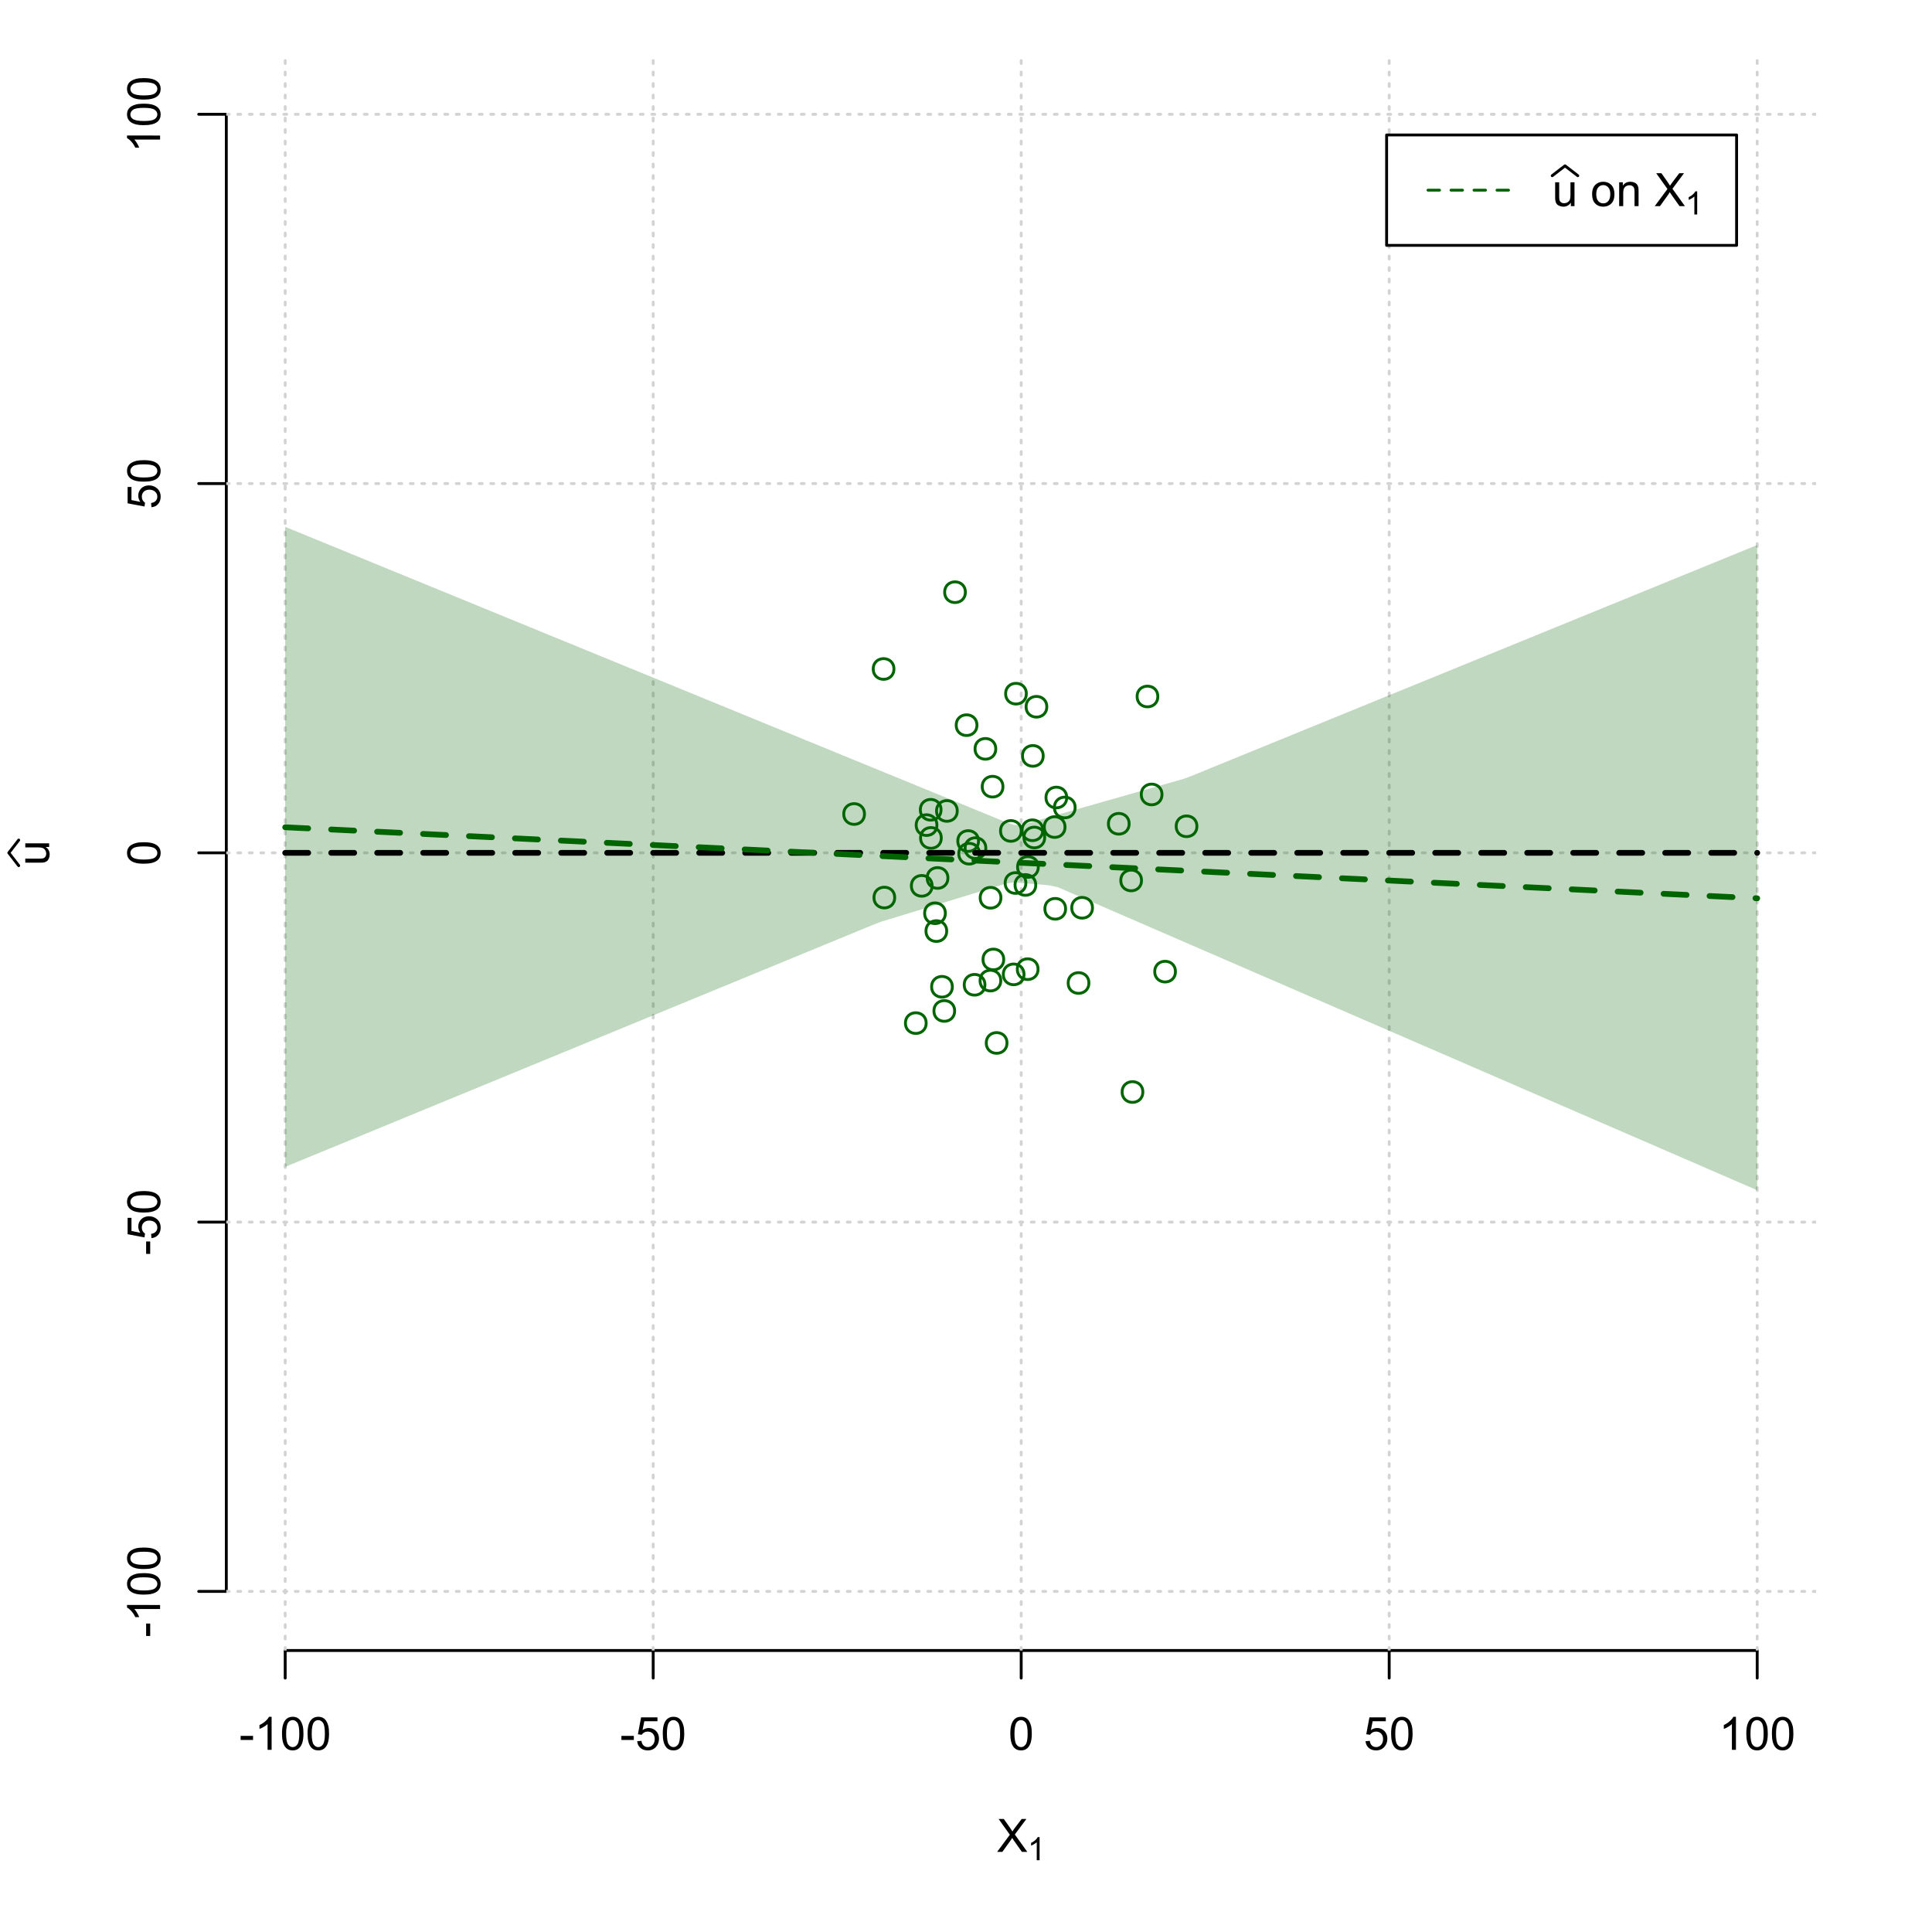 <?xml version="1.0" encoding="UTF-8"?>
<svg xmlns="http://www.w3.org/2000/svg" xmlns:xlink="http://www.w3.org/1999/xlink" width="504pt" height="504pt" viewBox="0 0 504 504" version="1.1">
<defs>
<g>
<symbol overflow="visible" id="glyph0-0">
<path style="stroke:none;" d="M 1.5 0 L 1.5 -7.5 L 7.5 -7.5 L 7.5 0 Z M 1.688 -0.188 L 7.312 -0.188 L 7.312 -7.312 L 1.688 -7.312 Z M 1.688 -0.188 "/>
</symbol>
<symbol overflow="visible" id="glyph0-1">
<path style="stroke:none;" d="M 0.055 0 L 3.375 -4.477 L 0.445 -8.59 L 1.797 -8.59 L 3.359 -6.387 C 3.68 -5.93 3.91 -5.578 4.047 -5.332 C 4.238 -5.645 4.465 -5.969 4.727 -6.312 L 6.457 -8.59 L 7.695 -8.59 L 4.676 -4.539 L 7.93 0 L 6.523 0 L 4.359 -3.062 C 4.238 -3.238 4.113 -3.43 3.984 -3.641 C 3.789 -3.324 3.652 -3.109 3.574 -2.992 L 1.418 0 Z M 0.055 0 "/>
</symbol>
<symbol overflow="visible" id="glyph0-2">
<path style="stroke:none;" d="M 0.383 -2.578 L 0.383 -3.641 L 3.621 -3.641 L 3.621 -2.578 Z M 0.383 -2.578 "/>
</symbol>
<symbol overflow="visible" id="glyph0-3">
<path style="stroke:none;" d="M 4.469 0 L 3.414 0 L 3.414 -6.719 C 3.16 -6.477 2.828 -6.234 2.414 -5.996 C 2 -5.75 1.629 -5.57 1.305 -5.449 L 1.305 -6.469 C 1.895 -6.742 2.41 -7.078 2.852 -7.477 C 3.293 -7.871 3.605 -8.254 3.789 -8.625 L 4.469 -8.625 Z M 4.469 0 "/>
</symbol>
<symbol overflow="visible" id="glyph0-4">
<path style="stroke:none;" d="M 0.5 -4.234 C 0.496 -5.246 0.602 -6.062 0.812 -6.688 C 1.02 -7.305 1.328 -7.785 1.742 -8.121 C 2.148 -8.457 2.668 -8.625 3.297 -8.625 C 3.758 -8.625 4.164 -8.531 4.512 -8.348 C 4.855 -8.16 5.141 -7.891 5.371 -7.543 C 5.594 -7.191 5.773 -6.766 5.906 -6.266 C 6.035 -5.762 6.098 -5.086 6.102 -4.234 C 6.098 -3.227 5.996 -2.414 5.789 -1.797 C 5.578 -1.176 5.266 -0.695 4.859 -0.359 C 4.445 -0.02 3.926 0.145 3.297 0.148 C 2.465 0.145 1.816 -0.148 1.348 -0.742 C 0.781 -1.457 0.496 -2.621 0.5 -4.234 Z M 1.582 -4.234 C 1.582 -2.824 1.746 -1.887 2.074 -1.418 C 2.402 -0.949 2.809 -0.715 3.297 -0.719 C 3.777 -0.715 4.184 -0.949 4.52 -1.422 C 4.848 -1.887 5.016 -2.824 5.016 -4.234 C 5.016 -5.648 4.848 -6.59 4.52 -7.055 C 4.184 -7.516 3.773 -7.746 3.289 -7.75 C 2.801 -7.746 2.414 -7.543 2.125 -7.137 C 1.762 -6.613 1.582 -5.645 1.582 -4.234 Z M 1.582 -4.234 "/>
</symbol>
<symbol overflow="visible" id="glyph0-5">
<path style="stroke:none;" d="M 0.5 -2.25 L 1.605 -2.344 C 1.684 -1.805 1.871 -1.398 2.176 -1.125 C 2.473 -0.852 2.836 -0.715 3.258 -0.719 C 3.766 -0.715 4.195 -0.906 4.547 -1.293 C 4.898 -1.672 5.074 -2.18 5.074 -2.82 C 5.074 -3.414 4.902 -3.891 4.566 -4.242 C 4.227 -4.59 3.785 -4.762 3.242 -4.766 C 2.898 -4.762 2.594 -4.684 2.32 -4.531 C 2.047 -4.375 1.832 -4.176 1.676 -3.93 L 0.688 -4.062 L 1.516 -8.473 L 5.789 -8.473 L 5.789 -7.465 L 2.359 -7.465 L 1.898 -5.156 C 2.414 -5.516 2.953 -5.695 3.523 -5.695 C 4.27 -5.695 4.902 -5.434 5.422 -4.914 C 5.934 -4.395 6.191 -3.727 6.195 -2.914 C 6.191 -2.133 5.965 -1.461 5.516 -0.898 C 4.961 -0.199 4.211 0.145 3.258 0.148 C 2.477 0.145 1.836 -0.07 1.344 -0.508 C 0.844 -0.941 0.562 -1.523 0.5 -2.25 Z M 0.5 -2.25 "/>
</symbol>
<symbol overflow="visible" id="glyph0-6">
<path style="stroke:none;" d="M 4.867 0 L 4.867 -0.914 C 4.379 -0.211 3.723 0.141 2.895 0.141 C 2.527 0.141 2.184 0.07 1.867 -0.07 C 1.547 -0.211 1.309 -0.387 1.156 -0.602 C 1 -0.812 0.895 -1.074 0.832 -1.383 C 0.785 -1.59 0.762 -1.918 0.766 -2.367 L 0.766 -6.223 L 1.82 -6.223 L 1.82 -2.773 C 1.816 -2.219 1.84 -1.848 1.887 -1.656 C 1.949 -1.379 2.09 -1.16 2.309 -1.004 C 2.523 -0.84 2.789 -0.762 3.105 -0.766 C 3.418 -0.762 3.715 -0.844 3.996 -1.008 C 4.273 -1.172 4.469 -1.391 4.586 -1.672 C 4.699 -1.949 4.758 -2.355 4.758 -2.891 L 4.758 -6.223 L 5.812 -6.223 L 5.812 0 Z M 4.867 0 "/>
</symbol>
<symbol overflow="visible" id="glyph0-7">
<path style="stroke:none;" d=""/>
</symbol>
<symbol overflow="visible" id="glyph0-8">
<path style="stroke:none;" d="M 0.398 -3.109 C 0.398 -4.262 0.719 -5.117 1.359 -5.672 C 1.895 -6.133 2.547 -6.363 3.316 -6.363 C 4.172 -6.363 4.871 -6.082 5.414 -5.52 C 5.953 -4.957 6.223 -4.184 6.227 -3.199 C 6.223 -2.398 6.102 -1.766 5.867 -1.309 C 5.625 -0.848 5.277 -0.492 4.82 -0.238 C 4.359 0.016 3.859 0.141 3.316 0.141 C 2.441 0.141 1.734 -0.137 1.203 -0.695 C 0.664 -1.254 0.398 -2.059 0.398 -3.109 Z M 1.484 -3.109 C 1.48 -2.309 1.656 -1.711 2.004 -1.32 C 2.348 -0.922 2.785 -0.727 3.316 -0.727 C 3.84 -0.727 4.273 -0.926 4.621 -1.324 C 4.969 -1.723 5.145 -2.328 5.145 -3.148 C 5.145 -3.914 4.969 -4.496 4.617 -4.895 C 4.266 -5.289 3.832 -5.488 3.316 -5.492 C 2.785 -5.488 2.348 -5.293 2.004 -4.898 C 1.656 -4.5 1.48 -3.902 1.484 -3.109 Z M 1.484 -3.109 "/>
</symbol>
<symbol overflow="visible" id="glyph0-9">
<path style="stroke:none;" d="M 0.789 0 L 0.789 -6.223 L 1.742 -6.223 L 1.742 -5.336 C 2.195 -6.02 2.855 -6.363 3.719 -6.363 C 4.09 -6.363 4.434 -6.293 4.754 -6.16 C 5.066 -6.023 5.305 -5.848 5.461 -5.633 C 5.617 -5.41 5.727 -5.152 5.789 -4.852 C 5.828 -4.656 5.848 -4.312 5.848 -3.828 L 5.848 0 L 4.793 0 L 4.793 -3.785 C 4.793 -4.215 4.75 -4.535 4.668 -4.75 C 4.586 -4.961 4.441 -5.129 4.234 -5.258 C 4.023 -5.383 3.777 -5.449 3.5 -5.449 C 3.047 -5.449 2.66 -5.305 2.332 -5.02 C 2.004 -4.734 1.84 -4.195 1.844 -3.398 L 1.844 0 Z M 0.789 0 "/>
</symbol>
<symbol overflow="visible" id="glyph1-0">
<path style="stroke:none;" d="M 1.051 0 L 1.051 -5.25 L 5.25 -5.25 L 5.25 0 Z M 1.18 -0.133 L 5.117 -0.133 L 5.117 -5.117 L 1.18 -5.117 Z M 1.18 -0.133 "/>
</symbol>
<symbol overflow="visible" id="glyph1-1">
<path style="stroke:none;" d="M 3.129 0 L 2.391 0 L 2.391 -4.703 C 2.211 -4.531 1.977 -4.363 1.691 -4.195 C 1.398 -4.023 1.141 -3.895 0.914 -3.812 L 0.914 -4.527 C 1.328 -4.719 1.688 -4.953 1.996 -5.234 C 2.305 -5.508 2.523 -5.777 2.652 -6.039 L 3.129 -6.039 Z M 3.129 0 "/>
</symbol>
<symbol overflow="visible" id="glyph2-0">
<path style="stroke:none;" d="M 0 -1.5 L -7.5 -1.5 L -7.5 -7.5 L 0 -7.5 Z M -0.188 -1.688 L -0.188 -7.312 L -7.312 -7.312 L -7.312 -1.688 Z M -0.188 -1.688 "/>
</symbol>
<symbol overflow="visible" id="glyph2-1">
<path style="stroke:none;" d="M 0 -4.867 L -0.914 -4.867 C -0.211 -4.379 0.141 -3.723 0.141 -2.895 C 0.141 -2.527 0.07 -2.184 -0.07 -1.867 C -0.211 -1.547 -0.387 -1.309 -0.598 -1.156 C -0.809 -1 -1.07 -0.895 -1.383 -0.832 C -1.59 -0.789 -1.918 -0.766 -2.367 -0.77 L -6.223 -0.77 L -6.223 -1.824 L -2.773 -1.824 C -2.219 -1.82 -1.848 -1.844 -1.656 -1.887 C -1.379 -1.949 -1.16 -2.09 -1.004 -2.309 C -0.84 -2.523 -0.762 -2.789 -0.766 -3.105 C -0.762 -3.418 -0.844 -3.715 -1.008 -3.996 C -1.172 -4.273 -1.391 -4.469 -1.672 -4.586 C -1.945 -4.699 -2.352 -4.758 -2.887 -4.758 L -6.223 -4.758 L -6.223 -5.812 L 0 -5.812 Z M 0 -4.867 "/>
</symbol>
<symbol overflow="visible" id="glyph2-2">
<path style="stroke:none;" d="M -2.578 -0.383 L -3.641 -0.383 L -3.641 -3.621 L -2.578 -3.621 Z M -2.578 -0.383 "/>
</symbol>
<symbol overflow="visible" id="glyph2-3">
<path style="stroke:none;" d="M 0 -4.469 L 0 -3.414 L -6.719 -3.418 C -6.477 -3.16 -6.234 -2.828 -5.996 -2.418 C -5.75 -2.004 -5.57 -1.633 -5.449 -1.309 L -6.469 -1.309 C -6.742 -1.895 -7.078 -2.41 -7.477 -2.852 C -7.871 -3.293 -8.254 -3.605 -8.625 -3.793 L -8.625 -4.473 Z M 0 -4.469 "/>
</symbol>
<symbol overflow="visible" id="glyph2-4">
<path style="stroke:none;" d="M -4.234 -0.5 C -5.246 -0.496 -6.062 -0.602 -6.688 -0.812 C -7.305 -1.02 -7.785 -1.328 -8.121 -1.742 C -8.457 -2.152 -8.625 -2.672 -8.625 -3.301 C -8.625 -3.758 -8.531 -4.164 -8.348 -4.512 C -8.16 -4.859 -7.891 -5.145 -7.543 -5.371 C -7.191 -5.594 -6.766 -5.773 -6.266 -5.906 C -5.762 -6.035 -5.086 -6.098 -4.234 -6.102 C -3.223 -6.098 -2.41 -5.996 -1.793 -5.789 C -1.176 -5.578 -0.695 -5.266 -0.359 -4.859 C -0.02 -4.445 0.145 -3.926 0.148 -3.297 C 0.145 -2.465 -0.148 -1.816 -0.742 -1.348 C -1.457 -0.781 -2.621 -0.496 -4.234 -0.5 Z M -4.234 -1.582 C -2.824 -1.582 -1.887 -1.746 -1.418 -2.074 C -0.949 -2.402 -0.715 -2.809 -0.719 -3.297 C -0.715 -3.777 -0.949 -4.184 -1.422 -4.52 C -1.887 -4.848 -2.824 -5.016 -4.234 -5.016 C -5.648 -5.016 -6.59 -4.848 -7.055 -4.52 C -7.516 -4.188 -7.746 -3.777 -7.75 -3.289 C -7.746 -2.801 -7.543 -2.414 -7.137 -2.129 C -6.613 -1.762 -5.645 -1.582 -4.234 -1.582 Z M -4.234 -1.582 "/>
</symbol>
<symbol overflow="visible" id="glyph2-5">
<path style="stroke:none;" d="M -2.25 -0.5 L -2.344 -1.605 C -1.805 -1.684 -1.398 -1.871 -1.125 -2.176 C -0.852 -2.473 -0.715 -2.836 -0.719 -3.258 C -0.715 -3.766 -0.906 -4.195 -1.293 -4.547 C -1.672 -4.898 -2.18 -5.074 -2.816 -5.074 C -3.414 -5.074 -3.891 -4.902 -4.242 -4.566 C -4.59 -4.227 -4.762 -3.785 -4.766 -3.242 C -4.762 -2.898 -4.684 -2.594 -4.531 -2.32 C -4.375 -2.047 -4.176 -1.832 -3.93 -1.676 L -4.062 -0.688 L -8.473 -1.52 L -8.473 -5.789 L -7.465 -5.789 L -7.465 -2.363 L -5.156 -1.898 C -5.516 -2.414 -5.695 -2.953 -5.695 -3.523 C -5.695 -4.27 -5.434 -4.902 -4.914 -5.422 C -4.395 -5.934 -3.727 -6.191 -2.91 -6.195 C -2.133 -6.191 -1.461 -5.965 -0.895 -5.516 C -0.199 -4.961 0.145 -4.211 0.148 -3.258 C 0.145 -2.477 -0.07 -1.836 -0.508 -1.344 C -0.941 -0.848 -1.523 -0.566 -2.25 -0.5 Z M -2.25 -0.5 "/>
</symbol>
</g>
<clipPath id="clip1">
  <path d="M 74 14.398 L 75 14.398 L 75 430.559 L 74 430.559 Z M 74 14.398 "/>
</clipPath>
<clipPath id="clip2">
  <path d="M 170 14.398 L 171 14.398 L 171 430.559 L 170 430.559 Z M 170 14.398 "/>
</clipPath>
<clipPath id="clip3">
  <path d="M 266 14.398 L 267 14.398 L 267 430.559 L 266 430.559 Z M 266 14.398 "/>
</clipPath>
<clipPath id="clip4">
  <path d="M 362 14.398 L 363 14.398 L 363 430.559 L 362 430.559 Z M 362 14.398 "/>
</clipPath>
<clipPath id="clip5">
  <path d="M 458 14.398 L 459 14.398 L 459 430.559 L 458 430.559 Z M 458 14.398 "/>
</clipPath>
<clipPath id="clip6">
  <path d="M 59.039 414 L 473.758 414 L 473.758 416 L 59.039 416 Z M 59.039 414 "/>
</clipPath>
<clipPath id="clip7">
  <path d="M 59.039 318 L 473.758 318 L 473.758 320 L 59.039 320 Z M 59.039 318 "/>
</clipPath>
<clipPath id="clip8">
  <path d="M 59.039 222 L 473.758 222 L 473.758 223 L 59.039 223 Z M 59.039 222 "/>
</clipPath>
<clipPath id="clip9">
  <path d="M 59.039 125 L 473.758 125 L 473.758 127 L 59.039 127 Z M 59.039 125 "/>
</clipPath>
<clipPath id="clip10">
  <path d="M 59.039 29 L 473.758 29 L 473.758 31 L 59.039 31 Z M 59.039 29 "/>
</clipPath>
</defs>
<g id="surface2796">
<rect x="0" y="0" width="504" height="504" style="fill:rgb(100%,100%,100%);fill-opacity:1;stroke:none;"/>
<g style="fill:rgb(0%,0%,0%);fill-opacity:1;">
  <use xlink:href="#glyph0-1" x="260.062" y="483.102"/>
</g>
<g style="fill:rgb(0%,0%,0%);fill-opacity:1;">
  <use xlink:href="#glyph1-1" x="268.066" y="485.281"/>
</g>
<g style="fill:rgb(0%,0%,0%);fill-opacity:1;">
  <use xlink:href="#glyph2-1" x="12.82" y="225.816"/>
</g>
<path style="fill:none;stroke-width:0.75;stroke-linecap:round;stroke-linejoin:round;stroke:rgb(0%,0%,0%);stroke-opacity:1;stroke-miterlimit:10;" d="M 4.879 225.816 L 2.301 222.48 L 4.879 219.145 "/>
<path style="fill:none;stroke-width:0.75;stroke-linecap:round;stroke-linejoin:round;stroke:rgb(0%,0%,0%);stroke-opacity:1;stroke-miterlimit:10;" d="M 74.398 430.559 L 458.398 430.559 "/>
<path style="fill:none;stroke-width:0.75;stroke-linecap:round;stroke-linejoin:round;stroke:rgb(0%,0%,0%);stroke-opacity:1;stroke-miterlimit:10;" d="M 74.398 430.559 L 74.398 437.762 "/>
<path style="fill:none;stroke-width:0.75;stroke-linecap:round;stroke-linejoin:round;stroke:rgb(0%,0%,0%);stroke-opacity:1;stroke-miterlimit:10;" d="M 170.398 430.559 L 170.398 437.762 "/>
<path style="fill:none;stroke-width:0.75;stroke-linecap:round;stroke-linejoin:round;stroke:rgb(0%,0%,0%);stroke-opacity:1;stroke-miterlimit:10;" d="M 266.398 430.559 L 266.398 437.762 "/>
<path style="fill:none;stroke-width:0.75;stroke-linecap:round;stroke-linejoin:round;stroke:rgb(0%,0%,0%);stroke-opacity:1;stroke-miterlimit:10;" d="M 362.398 430.559 L 362.398 437.762 "/>
<path style="fill:none;stroke-width:0.75;stroke-linecap:round;stroke-linejoin:round;stroke:rgb(0%,0%,0%);stroke-opacity:1;stroke-miterlimit:10;" d="M 458.398 430.559 L 458.398 437.762 "/>
<g style="fill:rgb(0%,0%,0%);fill-opacity:1;">
  <use xlink:href="#glyph0-2" x="62.391" y="456.48"/>
  <use xlink:href="#glyph0-3" x="66.387" y="456.48"/>
  <use xlink:href="#glyph0-4" x="73.061" y="456.48"/>
  <use xlink:href="#glyph0-4" x="79.734" y="456.48"/>
</g>
<g style="fill:rgb(0%,0%,0%);fill-opacity:1;">
  <use xlink:href="#glyph0-2" x="161.727" y="456.48"/>
  <use xlink:href="#glyph0-5" x="165.723" y="456.48"/>
  <use xlink:href="#glyph0-4" x="172.396" y="456.48"/>
</g>
<g style="fill:rgb(0%,0%,0%);fill-opacity:1;">
  <use xlink:href="#glyph0-4" x="263.062" y="456.48"/>
</g>
<g style="fill:rgb(0%,0%,0%);fill-opacity:1;">
  <use xlink:href="#glyph0-5" x="355.727" y="456.48"/>
  <use xlink:href="#glyph0-4" x="362.4" y="456.48"/>
</g>
<g style="fill:rgb(0%,0%,0%);fill-opacity:1;">
  <use xlink:href="#glyph0-3" x="448.387" y="456.48"/>
  <use xlink:href="#glyph0-4" x="455.061" y="456.48"/>
  <use xlink:href="#glyph0-4" x="461.734" y="456.48"/>
</g>
<path style="fill:none;stroke-width:0.75;stroke-linecap:round;stroke-linejoin:round;stroke:rgb(0%,0%,0%);stroke-opacity:1;stroke-miterlimit:10;" d="M 59.039 415.148 L 59.039 29.812 "/>
<path style="fill:none;stroke-width:0.75;stroke-linecap:round;stroke-linejoin:round;stroke:rgb(0%,0%,0%);stroke-opacity:1;stroke-miterlimit:10;" d="M 59.039 415.148 L 51.84 415.148 "/>
<path style="fill:none;stroke-width:0.75;stroke-linecap:round;stroke-linejoin:round;stroke:rgb(0%,0%,0%);stroke-opacity:1;stroke-miterlimit:10;" d="M 59.039 318.812 L 51.84 318.812 "/>
<path style="fill:none;stroke-width:0.75;stroke-linecap:round;stroke-linejoin:round;stroke:rgb(0%,0%,0%);stroke-opacity:1;stroke-miterlimit:10;" d="M 59.039 222.48 L 51.84 222.48 "/>
<path style="fill:none;stroke-width:0.75;stroke-linecap:round;stroke-linejoin:round;stroke:rgb(0%,0%,0%);stroke-opacity:1;stroke-miterlimit:10;" d="M 59.039 126.148 L 51.84 126.148 "/>
<path style="fill:none;stroke-width:0.75;stroke-linecap:round;stroke-linejoin:round;stroke:rgb(0%,0%,0%);stroke-opacity:1;stroke-miterlimit:10;" d="M 59.039 29.812 L 51.84 29.812 "/>
<g style="fill:rgb(0%,0%,0%);fill-opacity:1;">
  <use xlink:href="#glyph2-2" x="41.762" y="427.156"/>
  <use xlink:href="#glyph2-3" x="41.762" y="423.16"/>
  <use xlink:href="#glyph2-4" x="41.762" y="416.486"/>
  <use xlink:href="#glyph2-4" x="41.762" y="409.812"/>
</g>
<g style="fill:rgb(0%,0%,0%);fill-opacity:1;">
  <use xlink:href="#glyph2-2" x="41.762" y="327.484"/>
  <use xlink:href="#glyph2-5" x="41.762" y="323.488"/>
  <use xlink:href="#glyph2-4" x="41.762" y="316.814"/>
</g>
<g style="fill:rgb(0%,0%,0%);fill-opacity:1;">
  <use xlink:href="#glyph2-4" x="41.762" y="225.816"/>
</g>
<g style="fill:rgb(0%,0%,0%);fill-opacity:1;">
  <use xlink:href="#glyph2-5" x="41.762" y="132.82"/>
  <use xlink:href="#glyph2-4" x="41.762" y="126.146"/>
</g>
<g style="fill:rgb(0%,0%,0%);fill-opacity:1;">
  <use xlink:href="#glyph2-3" x="41.762" y="39.824"/>
  <use xlink:href="#glyph2-4" x="41.762" y="33.15"/>
  <use xlink:href="#glyph2-4" x="41.762" y="26.477"/>
</g>
<g clip-path="url(#clip1)" clip-rule="nonzero">
<path style="fill:none;stroke-width:0.75;stroke-linecap:round;stroke-linejoin:round;stroke:rgb(82.745%,82.745%,82.745%);stroke-opacity:1;stroke-dasharray:0.75,2.25;stroke-miterlimit:10;" d="M 74.398 430.559 L 74.398 14.398 "/>
</g>
<g clip-path="url(#clip2)" clip-rule="nonzero">
<path style="fill:none;stroke-width:0.75;stroke-linecap:round;stroke-linejoin:round;stroke:rgb(82.745%,82.745%,82.745%);stroke-opacity:1;stroke-dasharray:0.75,2.25;stroke-miterlimit:10;" d="M 170.398 430.559 L 170.398 14.398 "/>
</g>
<g clip-path="url(#clip3)" clip-rule="nonzero">
<path style="fill:none;stroke-width:0.75;stroke-linecap:round;stroke-linejoin:round;stroke:rgb(82.745%,82.745%,82.745%);stroke-opacity:1;stroke-dasharray:0.75,2.25;stroke-miterlimit:10;" d="M 266.398 430.559 L 266.398 14.398 "/>
</g>
<g clip-path="url(#clip4)" clip-rule="nonzero">
<path style="fill:none;stroke-width:0.75;stroke-linecap:round;stroke-linejoin:round;stroke:rgb(82.745%,82.745%,82.745%);stroke-opacity:1;stroke-dasharray:0.75,2.25;stroke-miterlimit:10;" d="M 362.398 430.559 L 362.398 14.398 "/>
</g>
<g clip-path="url(#clip5)" clip-rule="nonzero">
<path style="fill:none;stroke-width:0.75;stroke-linecap:round;stroke-linejoin:round;stroke:rgb(82.745%,82.745%,82.745%);stroke-opacity:1;stroke-dasharray:0.75,2.25;stroke-miterlimit:10;" d="M 458.398 430.559 L 458.398 14.398 "/>
</g>
<g clip-path="url(#clip6)" clip-rule="nonzero">
<path style="fill:none;stroke-width:0.75;stroke-linecap:round;stroke-linejoin:round;stroke:rgb(82.745%,82.745%,82.745%);stroke-opacity:1;stroke-dasharray:0.75,2.25;stroke-miterlimit:10;" d="M 59.039 415.148 L 473.762 415.148 "/>
</g>
<g clip-path="url(#clip7)" clip-rule="nonzero">
<path style="fill:none;stroke-width:0.75;stroke-linecap:round;stroke-linejoin:round;stroke:rgb(82.745%,82.745%,82.745%);stroke-opacity:1;stroke-dasharray:0.75,2.25;stroke-miterlimit:10;" d="M 59.039 318.812 L 473.762 318.812 "/>
</g>
<g clip-path="url(#clip8)" clip-rule="nonzero">
<path style="fill:none;stroke-width:0.75;stroke-linecap:round;stroke-linejoin:round;stroke:rgb(82.745%,82.745%,82.745%);stroke-opacity:1;stroke-dasharray:0.75,2.25;stroke-miterlimit:10;" d="M 59.039 222.48 L 473.762 222.48 "/>
</g>
<g clip-path="url(#clip9)" clip-rule="nonzero">
<path style="fill:none;stroke-width:0.75;stroke-linecap:round;stroke-linejoin:round;stroke:rgb(82.745%,82.745%,82.745%);stroke-opacity:1;stroke-dasharray:0.75,2.25;stroke-miterlimit:10;" d="M 59.039 126.148 L 473.762 126.148 "/>
</g>
<g clip-path="url(#clip10)" clip-rule="nonzero">
<path style="fill:none;stroke-width:0.75;stroke-linecap:round;stroke-linejoin:round;stroke:rgb(82.745%,82.745%,82.745%);stroke-opacity:1;stroke-dasharray:0.75,2.25;stroke-miterlimit:10;" d="M 59.039 29.812 L 473.762 29.812 "/>
</g>
<path style=" stroke:none;fill-rule:nonzero;fill:rgb(0%,39.216%,0%);fill-opacity:0.251;" d="M 74.398 55.777 L 74.398 137.438 L 76.32 138.223 L 78.238 139.012 L 80.16 139.797 L 82.078 140.586 L 85.922 142.156 L 87.84 142.945 L 89.762 143.73 L 91.68 144.52 L 93.602 145.305 L 95.52 146.094 L 97.441 146.879 L 99.359 147.664 L 101.281 148.453 L 103.199 149.238 L 105.121 150.027 L 107.039 150.812 L 108.961 151.598 L 110.879 152.387 L 112.801 153.172 L 114.719 153.961 L 116.641 154.746 L 118.559 155.531 L 120.48 156.32 L 122.398 157.105 L 124.32 157.895 L 126.238 158.68 L 128.16 159.465 L 130.078 160.254 L 132 161.039 L 133.922 161.828 L 135.84 162.613 L 137.762 163.402 L 139.68 164.188 L 141.602 164.973 L 143.52 165.762 L 145.441 166.547 L 147.359 167.336 L 149.281 168.121 L 151.199 168.906 L 153.121 169.695 L 155.039 170.48 L 156.961 171.27 L 158.879 172.055 L 160.801 172.84 L 162.719 173.629 L 164.641 174.414 L 166.559 175.203 L 168.48 175.988 L 170.398 176.773 L 172.32 177.562 L 174.238 178.348 L 176.16 179.137 L 178.078 179.922 L 180 180.711 L 181.922 181.496 L 183.84 182.281 L 185.762 183.07 L 187.68 183.855 L 189.602 184.645 L 191.52 185.43 L 193.441 186.215 L 195.359 187.004 L 197.281 187.789 L 199.199 188.578 L 201.121 189.363 L 203.039 190.148 L 204.961 190.938 L 206.879 191.723 L 208.801 192.512 L 210.719 193.297 L 212.641 194.082 L 214.559 194.871 L 216.48 195.656 L 218.398 196.445 L 220.32 197.23 L 222.238 198.02 L 224.16 198.805 L 226.078 199.59 L 228 200.379 L 229.922 201.164 L 231.84 201.953 L 233.762 202.738 L 235.68 203.523 L 237.602 204.312 L 239.52 205.098 L 241.441 205.887 L 243.359 206.672 L 245.281 207.457 L 247.199 208.246 L 249.121 209.031 L 251.039 209.82 L 252.961 210.605 L 254.879 211.391 L 256.801 212.18 L 258.719 212.965 L 260.641 213.754 L 262.559 214.539 L 264.48 215.18 L 266.398 215.203 L 268.32 214.699 L 270.238 214.152 L 272.16 213.605 L 274.078 213.059 L 276 212.516 L 277.922 211.969 L 279.84 211.422 L 281.762 210.875 L 283.68 210.328 L 285.602 209.781 L 287.52 209.234 L 289.441 208.688 L 291.359 208.145 L 293.281 207.598 L 295.199 207.051 L 297.121 206.504 L 299.039 205.957 L 300.961 205.41 L 302.879 204.863 L 304.801 204.316 L 306.719 203.773 L 308.641 203.227 L 310.559 202.527 L 312.48 201.742 L 314.398 200.961 L 316.32 200.176 L 318.238 199.391 L 320.16 198.609 L 322.078 197.824 L 324 197.043 L 325.922 196.258 L 327.84 195.473 L 329.762 194.691 L 331.68 193.906 L 333.602 193.121 L 335.52 192.34 L 337.441 191.555 L 339.359 190.77 L 341.281 189.988 L 343.199 189.203 L 345.121 188.422 L 347.039 187.637 L 348.961 186.852 L 350.879 186.07 L 352.801 185.285 L 354.719 184.5 L 356.641 183.719 L 358.559 182.934 L 360.48 182.148 L 362.398 181.367 L 364.32 180.582 L 366.238 179.801 L 368.16 179.016 L 370.078 178.23 L 372 177.449 L 373.922 176.664 L 375.84 175.879 L 377.762 175.098 L 379.68 174.312 L 381.602 173.527 L 383.52 172.746 L 385.441 171.961 L 387.359 171.18 L 389.281 170.395 L 391.199 169.609 L 393.121 168.828 L 395.039 168.043 L 396.961 167.258 L 398.879 166.477 L 400.801 165.691 L 402.719 164.906 L 404.641 164.125 L 406.559 163.34 L 408.48 162.555 L 410.398 161.773 L 412.32 160.988 L 414.238 160.207 L 416.16 159.422 L 418.078 158.637 L 420 157.855 L 421.922 157.07 L 423.84 156.285 L 425.762 155.504 L 427.68 154.719 L 429.602 153.934 L 431.52 153.152 L 433.441 152.367 L 435.359 151.586 L 437.281 150.801 L 439.199 150.016 L 441.121 149.234 L 443.039 148.449 L 444.961 147.664 L 446.879 146.883 L 448.801 146.098 L 450.719 145.312 L 452.641 144.531 L 454.559 143.746 L 456.48 142.965 L 458.398 142.18 L 458.398 63.805 L 458.398 393.691 L 458.398 310.496 L 456.48 309.664 L 454.559 308.832 L 452.641 308 L 450.719 307.168 L 448.801 306.336 L 446.879 305.504 L 444.961 304.672 L 443.039 303.84 L 441.121 303.008 L 439.199 302.176 L 437.281 301.344 L 435.359 300.512 L 433.441 299.68 L 431.52 298.848 L 429.602 298.016 L 427.68 297.184 L 425.762 296.352 L 423.84 295.52 L 421.922 294.688 L 418.078 293.023 L 416.16 292.191 L 414.238 291.359 L 412.32 290.527 L 410.398 289.695 L 408.48 288.863 L 406.559 288.031 L 404.641 287.199 L 402.719 286.367 L 400.801 285.535 L 398.879 284.703 L 396.961 283.871 L 395.039 283.039 L 393.121 282.207 L 391.199 281.375 L 389.281 280.543 L 387.359 279.711 L 385.441 278.879 L 383.52 278.047 L 381.602 277.215 L 379.68 276.383 L 377.762 275.551 L 375.84 274.719 L 373.922 273.887 L 370.078 272.223 L 368.16 271.391 L 366.238 270.559 L 364.32 269.727 L 362.398 268.895 L 360.48 268.062 L 358.559 267.234 L 356.641 266.402 L 354.719 265.57 L 352.801 264.738 L 350.879 263.906 L 348.961 263.074 L 347.039 262.242 L 345.121 261.41 L 343.199 260.578 L 341.281 259.746 L 339.359 258.914 L 337.441 258.082 L 335.52 257.25 L 333.602 256.418 L 331.68 255.586 L 329.762 254.754 L 327.84 253.922 L 325.922 253.09 L 322.078 251.426 L 320.16 250.594 L 318.238 249.762 L 316.32 248.93 L 314.398 248.098 L 312.48 247.266 L 310.559 246.434 L 308.641 245.602 L 306.719 244.77 L 304.801 243.938 L 302.879 243.105 L 300.961 242.273 L 299.039 241.441 L 297.121 240.609 L 295.199 239.777 L 293.281 238.945 L 291.359 238.113 L 289.441 237.281 L 287.52 236.449 L 285.602 235.617 L 283.68 234.785 L 281.762 233.953 L 279.84 233.121 L 277.922 232.289 L 276 231.457 L 274.078 231.035 L 272.16 230.805 L 270.238 230.652 L 268.32 230.496 L 266.398 230.344 L 264.48 230.191 L 262.559 230.453 L 260.641 231.039 L 258.719 231.629 L 256.801 232.215 L 254.879 232.801 L 252.961 233.387 L 251.039 233.973 L 249.121 234.562 L 247.199 235.148 L 245.281 235.734 L 243.359 236.32 L 241.441 236.906 L 239.52 237.496 L 237.602 238.082 L 235.68 238.668 L 233.762 239.254 L 231.84 239.84 L 229.922 240.426 L 228 241.156 L 226.078 241.949 L 224.16 242.738 L 222.238 243.531 L 220.32 244.32 L 218.398 245.109 L 216.48 245.902 L 214.559 246.691 L 212.641 247.48 L 210.719 248.273 L 208.801 249.062 L 206.879 249.855 L 204.961 250.645 L 203.039 251.434 L 201.121 252.227 L 199.199 253.016 L 197.281 253.805 L 195.359 254.598 L 193.441 255.387 L 191.52 256.18 L 189.602 256.969 L 187.68 257.758 L 185.762 258.551 L 183.84 259.34 L 181.922 260.129 L 180 260.922 L 178.078 261.711 L 176.16 262.504 L 174.238 263.293 L 172.32 264.082 L 170.398 264.875 L 168.48 265.664 L 166.559 266.453 L 164.641 267.246 L 162.719 268.035 L 160.801 268.828 L 158.879 269.617 L 156.961 270.406 L 155.039 271.199 L 153.121 271.988 L 151.199 272.777 L 149.281 273.57 L 147.359 274.359 L 145.441 275.152 L 143.52 275.941 L 141.602 276.73 L 139.68 277.523 L 137.762 278.312 L 135.84 279.102 L 133.922 279.895 L 132 280.684 L 130.078 281.477 L 128.16 282.266 L 126.238 283.055 L 124.32 283.848 L 122.398 284.637 L 120.48 285.43 L 118.559 286.219 L 116.641 287.008 L 114.719 287.801 L 112.801 288.59 L 110.879 289.379 L 108.961 290.172 L 107.039 290.961 L 105.121 291.754 L 103.199 292.543 L 101.281 293.332 L 99.359 294.125 L 97.441 294.914 L 95.52 295.703 L 93.602 296.496 L 91.68 297.285 L 89.762 298.078 L 87.84 298.867 L 85.922 299.656 L 84 300.449 L 82.078 301.238 L 80.16 302.027 L 78.238 302.82 L 76.32 303.609 L 74.398 304.402 L 74.398 383.453 Z M 74.398 55.777 "/>
<path style="fill:none;stroke-width:0.75;stroke-linecap:round;stroke-linejoin:round;stroke:rgb(0%,39.216%,0%);stroke-opacity:1;stroke-miterlimit:10;" d="M 267.133 254.188 C 267.133 257.785 261.734 257.785 261.734 254.188 C 261.734 250.586 267.133 250.586 267.133 254.188 "/>
<path style="fill:none;stroke-width:0.75;stroke-linecap:round;stroke-linejoin:round;stroke:rgb(0%,39.216%,0%);stroke-opacity:1;stroke-miterlimit:10;" d="M 261.07 255.809 C 261.07 259.406 255.672 259.406 255.672 255.809 C 255.672 252.207 261.07 252.207 261.07 255.809 "/>
<path style="fill:none;stroke-width:0.75;stroke-linecap:round;stroke-linejoin:round;stroke:rgb(0%,39.216%,0%);stroke-opacity:1;stroke-miterlimit:10;" d="M 272.031 216.59 C 272.031 220.191 266.633 220.191 266.633 216.59 C 266.633 212.988 272.031 212.988 272.031 216.59 "/>
<path style="fill:none;stroke-width:0.75;stroke-linecap:round;stroke-linejoin:round;stroke:rgb(0%,39.216%,0%);stroke-opacity:1;stroke-miterlimit:10;" d="M 251.836 154.484 C 251.836 158.086 246.434 158.086 246.434 154.484 C 246.434 150.887 251.836 150.887 251.836 154.484 "/>
<path style="fill:none;stroke-width:0.75;stroke-linecap:round;stroke-linejoin:round;stroke:rgb(0%,39.216%,0%);stroke-opacity:1;stroke-miterlimit:10;" d="M 270.859 226.164 C 270.859 229.766 265.461 229.766 265.461 226.164 C 265.461 222.562 270.859 222.562 270.859 226.164 "/>
<path style="fill:none;stroke-width:0.75;stroke-linecap:round;stroke-linejoin:round;stroke:rgb(0%,39.216%,0%);stroke-opacity:1;stroke-miterlimit:10;" d="M 303.125 207.25 C 303.125 210.852 297.727 210.852 297.727 207.25 C 297.727 203.648 303.125 203.648 303.125 207.25 "/>
<path style="fill:none;stroke-width:0.75;stroke-linecap:round;stroke-linejoin:round;stroke:rgb(0%,39.216%,0%);stroke-opacity:1;stroke-miterlimit:10;" d="M 248.434 257.422 C 248.434 261.02 243.035 261.02 243.035 257.422 C 243.035 253.82 248.434 253.82 248.434 257.422 "/>
<path style="fill:none;stroke-width:0.75;stroke-linecap:round;stroke-linejoin:round;stroke:rgb(0%,39.216%,0%);stroke-opacity:1;stroke-miterlimit:10;" d="M 284.059 256.434 C 284.059 260.035 278.656 260.035 278.656 256.434 C 278.656 252.836 284.059 252.836 284.059 256.434 "/>
<path style="fill:none;stroke-width:0.75;stroke-linecap:round;stroke-linejoin:round;stroke:rgb(0%,39.216%,0%);stroke-opacity:1;stroke-miterlimit:10;" d="M 277.98 237.082 C 277.98 240.68 272.582 240.68 272.582 237.082 C 272.582 233.48 277.98 233.48 277.98 237.082 "/>
<path style="fill:none;stroke-width:0.75;stroke-linecap:round;stroke-linejoin:round;stroke:rgb(0%,39.216%,0%);stroke-opacity:1;stroke-miterlimit:10;" d="M 280.469 210.648 C 280.469 214.246 275.07 214.246 275.07 210.648 C 275.07 207.047 280.469 207.047 280.469 210.648 "/>
<path style="fill:none;stroke-width:0.75;stroke-linecap:round;stroke-linejoin:round;stroke:rgb(0%,39.216%,0%);stroke-opacity:1;stroke-miterlimit:10;" d="M 298.129 284.871 C 298.129 288.473 292.73 288.473 292.73 284.871 C 292.73 281.273 298.129 281.273 298.129 284.871 "/>
<path style="fill:none;stroke-width:0.75;stroke-linecap:round;stroke-linejoin:round;stroke:rgb(0%,39.216%,0%);stroke-opacity:1;stroke-miterlimit:10;" d="M 254.852 189.176 C 254.852 192.773 249.449 192.773 249.449 189.176 C 249.449 185.574 254.852 185.574 254.852 189.176 "/>
<path style="fill:none;stroke-width:0.75;stroke-linecap:round;stroke-linejoin:round;stroke:rgb(0%,39.216%,0%);stroke-opacity:1;stroke-miterlimit:10;" d="M 306.637 253.469 C 306.637 257.07 301.238 257.07 301.238 253.469 C 301.238 249.871 306.637 249.871 306.637 253.469 "/>
<path style="fill:none;stroke-width:0.75;stroke-linecap:round;stroke-linejoin:round;stroke:rgb(0%,39.216%,0%);stroke-opacity:1;stroke-miterlimit:10;" d="M 302.039 181.691 C 302.039 185.293 296.641 185.293 296.641 181.691 C 296.641 178.094 302.039 178.094 302.039 181.691 "/>
<path style="fill:none;stroke-width:0.75;stroke-linecap:round;stroke-linejoin:round;stroke:rgb(0%,39.216%,0%);stroke-opacity:1;stroke-miterlimit:10;" d="M 261.84 250.297 C 261.84 253.895 256.438 253.895 256.438 250.297 C 256.438 246.695 261.84 246.695 261.84 250.297 "/>
<path style="fill:none;stroke-width:0.75;stroke-linecap:round;stroke-linejoin:round;stroke:rgb(0%,39.216%,0%);stroke-opacity:1;stroke-miterlimit:10;" d="M 294.555 214.898 C 294.555 218.5 289.152 218.5 289.152 214.898 C 289.152 211.301 294.555 211.301 294.555 214.898 "/>
<path style="fill:none;stroke-width:0.75;stroke-linecap:round;stroke-linejoin:round;stroke:rgb(0%,39.216%,0%);stroke-opacity:1;stroke-miterlimit:10;" d="M 272.141 197.191 C 272.141 200.793 266.738 200.793 266.738 197.191 C 266.738 193.594 272.141 193.594 272.141 197.191 "/>
<path style="fill:none;stroke-width:0.75;stroke-linecap:round;stroke-linejoin:round;stroke:rgb(0%,39.216%,0%);stroke-opacity:1;stroke-miterlimit:10;" d="M 233.199 174.516 C 233.199 178.117 227.801 178.117 227.801 174.516 C 227.801 170.918 233.199 170.918 233.199 174.516 "/>
<path style="fill:none;stroke-width:0.75;stroke-linecap:round;stroke-linejoin:round;stroke:rgb(0%,39.216%,0%);stroke-opacity:1;stroke-miterlimit:10;" d="M 255.523 222.703 C 255.523 226.305 250.125 226.305 250.125 222.703 C 250.125 219.105 255.523 219.105 255.523 222.703 "/>
<path style="fill:none;stroke-width:0.75;stroke-linecap:round;stroke-linejoin:round;stroke:rgb(0%,39.216%,0%);stroke-opacity:1;stroke-miterlimit:10;" d="M 266.414 216.766 C 266.414 220.363 261.012 220.363 261.012 216.766 C 261.012 213.164 266.414 213.164 266.414 216.766 "/>
<path style="fill:none;stroke-width:0.75;stroke-linecap:round;stroke-linejoin:round;stroke:rgb(0%,39.216%,0%);stroke-opacity:1;stroke-miterlimit:10;" d="M 245.551 218.59 C 245.551 222.191 240.152 222.191 240.152 218.59 C 240.152 214.988 245.551 214.988 245.551 218.59 "/>
<path style="fill:none;stroke-width:0.75;stroke-linecap:round;stroke-linejoin:round;stroke:rgb(0%,39.216%,0%);stroke-opacity:1;stroke-miterlimit:10;" d="M 245.488 211.25 C 245.488 214.848 240.09 214.848 240.09 211.25 C 240.09 207.648 245.488 207.648 245.488 211.25 "/>
<path style="fill:none;stroke-width:0.75;stroke-linecap:round;stroke-linejoin:round;stroke:rgb(0%,39.216%,0%);stroke-opacity:1;stroke-miterlimit:10;" d="M 272.527 218.48 C 272.527 222.078 267.125 222.078 267.125 218.48 C 267.125 214.879 272.527 214.879 272.527 218.48 "/>
<path style="fill:none;stroke-width:0.75;stroke-linecap:round;stroke-linejoin:round;stroke:rgb(0%,39.216%,0%);stroke-opacity:1;stroke-miterlimit:10;" d="M 243.156 231.086 C 243.156 234.688 237.754 234.688 237.754 231.086 C 237.754 227.488 243.156 227.488 243.156 231.086 "/>
<path style="fill:none;stroke-width:0.75;stroke-linecap:round;stroke-linejoin:round;stroke:rgb(0%,39.216%,0%);stroke-opacity:1;stroke-miterlimit:10;" d="M 247.277 229.035 C 247.277 232.633 241.875 232.633 241.875 229.035 C 241.875 225.434 247.277 225.434 247.277 229.035 "/>
<path style="fill:none;stroke-width:0.75;stroke-linecap:round;stroke-linejoin:round;stroke:rgb(0%,39.216%,0%);stroke-opacity:1;stroke-miterlimit:10;" d="M 256.938 256.902 C 256.938 260.5 251.539 260.5 251.539 256.902 C 251.539 253.301 256.938 253.301 256.938 256.902 "/>
<path style="fill:none;stroke-width:0.75;stroke-linecap:round;stroke-linejoin:round;stroke:rgb(0%,39.216%,0%);stroke-opacity:1;stroke-miterlimit:10;" d="M 297.785 229.684 C 297.785 233.281 292.387 233.281 292.387 229.684 C 292.387 226.082 297.785 226.082 297.785 229.684 "/>
<path style="fill:none;stroke-width:0.75;stroke-linecap:round;stroke-linejoin:round;stroke:rgb(0%,39.216%,0%);stroke-opacity:1;stroke-miterlimit:10;" d="M 261.637 205.219 C 261.637 208.82 256.234 208.82 256.234 205.219 C 256.234 201.621 261.637 201.621 261.637 205.219 "/>
<path style="fill:none;stroke-width:0.75;stroke-linecap:round;stroke-linejoin:round;stroke:rgb(0%,39.216%,0%);stroke-opacity:1;stroke-miterlimit:10;" d="M 312.234 215.551 C 312.234 219.152 306.836 219.152 306.836 215.551 C 306.836 211.953 312.234 211.953 312.234 215.551 "/>
<path style="fill:none;stroke-width:0.75;stroke-linecap:round;stroke-linejoin:round;stroke:rgb(0%,39.216%,0%);stroke-opacity:1;stroke-miterlimit:10;" d="M 270.793 252.828 C 270.793 256.43 265.391 256.43 265.391 252.828 C 265.391 249.227 270.793 249.227 270.793 252.828 "/>
<path style="fill:none;stroke-width:0.75;stroke-linecap:round;stroke-linejoin:round;stroke:rgb(0%,39.216%,0%);stroke-opacity:1;stroke-miterlimit:10;" d="M 246.965 242.891 C 246.965 246.492 241.562 246.492 241.562 242.891 C 241.562 239.289 246.965 239.289 246.965 242.891 "/>
<path style="fill:none;stroke-width:0.75;stroke-linecap:round;stroke-linejoin:round;stroke:rgb(0%,39.216%,0%);stroke-opacity:1;stroke-miterlimit:10;" d="M 267.613 230.352 C 267.613 233.953 262.215 233.953 262.215 230.352 C 262.215 226.75 267.613 226.75 267.613 230.352 "/>
<path style="fill:none;stroke-width:0.75;stroke-linecap:round;stroke-linejoin:round;stroke:rgb(0%,39.216%,0%);stroke-opacity:1;stroke-miterlimit:10;" d="M 249.719 211.547 C 249.719 215.148 244.316 215.148 244.316 211.547 C 244.316 207.949 249.719 207.949 249.719 211.547 "/>
<path style="fill:none;stroke-width:0.75;stroke-linecap:round;stroke-linejoin:round;stroke:rgb(0%,39.216%,0%);stroke-opacity:1;stroke-miterlimit:10;" d="M 277.828 215.75 C 277.828 219.348 272.426 219.348 272.426 215.75 C 272.426 212.148 277.828 212.148 277.828 215.75 "/>
<path style="fill:none;stroke-width:0.75;stroke-linecap:round;stroke-linejoin:round;stroke:rgb(0%,39.216%,0%);stroke-opacity:1;stroke-miterlimit:10;" d="M 259.762 195.352 C 259.762 198.953 254.363 198.953 254.363 195.352 C 254.363 191.754 259.762 191.754 259.762 195.352 "/>
<path style="fill:none;stroke-width:0.75;stroke-linecap:round;stroke-linejoin:round;stroke:rgb(0%,39.216%,0%);stroke-opacity:1;stroke-miterlimit:10;" d="M 249.035 263.723 C 249.035 267.324 243.637 267.324 243.637 263.723 C 243.637 260.125 249.035 260.125 249.035 263.723 "/>
<path style="fill:none;stroke-width:0.75;stroke-linecap:round;stroke-linejoin:round;stroke:rgb(0%,39.216%,0%);stroke-opacity:1;stroke-miterlimit:10;" d="M 233.395 234.148 C 233.395 237.746 227.996 237.746 227.996 234.148 C 227.996 230.547 233.395 230.547 233.395 234.148 "/>
<path style="fill:none;stroke-width:0.75;stroke-linecap:round;stroke-linejoin:round;stroke:rgb(0%,39.216%,0%);stroke-opacity:1;stroke-miterlimit:10;" d="M 270.195 230.859 C 270.195 234.457 264.797 234.457 264.797 230.859 C 264.797 227.258 270.195 227.258 270.195 230.859 "/>
<path style="fill:none;stroke-width:0.75;stroke-linecap:round;stroke-linejoin:round;stroke:rgb(0%,39.216%,0%);stroke-opacity:1;stroke-miterlimit:10;" d="M 261.105 234.203 C 261.105 237.805 255.707 237.805 255.707 234.203 C 255.707 230.602 261.105 230.602 261.105 234.203 "/>
<path style="fill:none;stroke-width:0.75;stroke-linecap:round;stroke-linejoin:round;stroke:rgb(0%,39.216%,0%);stroke-opacity:1;stroke-miterlimit:10;" d="M 244.41 215.246 C 244.41 218.844 239.008 218.844 239.008 215.246 C 239.008 211.645 244.41 211.645 244.41 215.246 "/>
<path style="fill:none;stroke-width:0.75;stroke-linecap:round;stroke-linejoin:round;stroke:rgb(0%,39.216%,0%);stroke-opacity:1;stroke-miterlimit:10;" d="M 255.262 219.406 C 255.262 223.004 249.863 223.004 249.863 219.406 C 249.863 215.805 255.262 215.805 255.262 219.406 "/>
<path style="fill:none;stroke-width:0.75;stroke-linecap:round;stroke-linejoin:round;stroke:rgb(0%,39.216%,0%);stroke-opacity:1;stroke-miterlimit:10;" d="M 262.691 272.074 C 262.691 275.676 257.293 275.676 257.293 272.074 C 257.293 268.477 262.691 268.477 262.691 272.074 "/>
<path style="fill:none;stroke-width:0.75;stroke-linecap:round;stroke-linejoin:round;stroke:rgb(0%,39.216%,0%);stroke-opacity:1;stroke-miterlimit:10;" d="M 278.27 208.047 C 278.27 211.645 272.867 211.645 272.867 208.047 C 272.867 204.445 278.27 204.445 278.27 208.047 "/>
<path style="fill:none;stroke-width:0.75;stroke-linecap:round;stroke-linejoin:round;stroke:rgb(0%,39.216%,0%);stroke-opacity:1;stroke-miterlimit:10;" d="M 284.992 236.812 C 284.992 240.414 279.59 240.414 279.59 236.812 C 279.59 233.215 284.992 233.215 284.992 236.812 "/>
<path style="fill:none;stroke-width:0.75;stroke-linecap:round;stroke-linejoin:round;stroke:rgb(0%,39.216%,0%);stroke-opacity:1;stroke-miterlimit:10;" d="M 246.613 238.238 C 246.613 241.84 241.211 241.84 241.211 238.238 C 241.211 234.641 246.613 234.641 246.613 238.238 "/>
<path style="fill:none;stroke-width:0.75;stroke-linecap:round;stroke-linejoin:round;stroke:rgb(0%,39.216%,0%);stroke-opacity:1;stroke-miterlimit:10;" d="M 273.078 184.375 C 273.078 187.973 267.68 187.973 267.68 184.375 C 267.68 180.773 273.078 180.773 273.078 184.375 "/>
<path style="fill:none;stroke-width:0.75;stroke-linecap:round;stroke-linejoin:round;stroke:rgb(0%,39.216%,0%);stroke-opacity:1;stroke-miterlimit:10;" d="M 241.609 266.898 C 241.609 270.496 236.207 270.496 236.207 266.898 C 236.207 263.297 241.609 263.297 241.609 266.898 "/>
<path style="fill:none;stroke-width:0.75;stroke-linecap:round;stroke-linejoin:round;stroke:rgb(0%,39.216%,0%);stroke-opacity:1;stroke-miterlimit:10;" d="M 257.168 221.25 C 257.168 224.848 251.77 224.848 251.77 221.25 C 251.77 217.648 257.168 217.648 257.168 221.25 "/>
<path style="fill:none;stroke-width:0.75;stroke-linecap:round;stroke-linejoin:round;stroke:rgb(0%,39.216%,0%);stroke-opacity:1;stroke-miterlimit:10;" d="M 225.512 212.352 C 225.512 215.949 220.113 215.949 220.113 212.352 C 220.113 208.75 225.512 208.75 225.512 212.352 "/>
<path style="fill:none;stroke-width:0.75;stroke-linecap:round;stroke-linejoin:round;stroke:rgb(0%,39.216%,0%);stroke-opacity:1;stroke-miterlimit:10;" d="M 267.738 180.961 C 267.738 184.562 262.34 184.562 262.34 180.961 C 262.34 177.363 267.738 177.363 267.738 180.961 "/>
<path style="fill:none;stroke-width:1.5;stroke-linecap:round;stroke-linejoin:round;stroke:rgb(0%,0%,0%);stroke-opacity:1;stroke-dasharray:6,6;stroke-miterlimit:10;" d="M 74.398 222.48 L 458.398 222.48 "/>
<path style="fill:none;stroke-width:1.5;stroke-linecap:round;stroke-linejoin:round;stroke:rgb(0%,39.216%,0%);stroke-opacity:1;stroke-dasharray:6,6;stroke-miterlimit:10;" d="M 74.398 215.809 L 76.32 215.902 L 78.238 215.996 L 80.16 216.086 L 82.078 216.18 L 85.922 216.367 L 87.84 216.457 L 89.762 216.551 L 91.68 216.645 L 93.602 216.734 L 95.52 216.828 L 97.441 216.922 L 99.359 217.016 L 101.281 217.105 L 103.199 217.199 L 105.121 217.293 L 107.039 217.383 L 108.961 217.477 L 110.879 217.57 L 112.801 217.664 L 114.719 217.754 L 116.641 217.848 L 118.559 217.941 L 120.48 218.035 L 122.398 218.125 L 124.32 218.219 L 126.238 218.312 L 128.16 218.402 L 130.078 218.496 L 133.922 218.684 L 135.84 218.773 L 137.762 218.867 L 139.68 218.961 L 141.602 219.051 L 143.52 219.145 L 145.441 219.238 L 147.359 219.332 L 149.281 219.422 L 151.199 219.516 L 153.121 219.609 L 155.039 219.699 L 156.961 219.793 L 158.879 219.887 L 160.801 219.98 L 162.719 220.07 L 164.641 220.164 L 166.559 220.258 L 168.48 220.348 L 170.398 220.441 L 172.32 220.535 L 174.238 220.629 L 176.16 220.719 L 178.078 220.812 L 181.922 221 L 183.84 221.09 L 185.762 221.184 L 187.68 221.277 L 189.602 221.367 L 191.52 221.461 L 193.441 221.555 L 195.359 221.648 L 197.281 221.738 L 199.199 221.832 L 201.121 221.926 L 203.039 222.016 L 204.961 222.109 L 206.879 222.203 L 208.801 222.297 L 210.719 222.387 L 212.641 222.48 L 214.559 222.574 L 216.48 222.664 L 218.398 222.758 L 220.32 222.852 L 222.238 222.945 L 224.16 223.035 L 226.078 223.129 L 229.922 223.316 L 231.84 223.406 L 233.762 223.5 L 235.68 223.594 L 237.602 223.684 L 239.52 223.777 L 241.441 223.871 L 243.359 223.965 L 245.281 224.055 L 247.199 224.148 L 249.121 224.242 L 251.039 224.332 L 252.961 224.426 L 254.879 224.52 L 256.801 224.613 L 258.719 224.703 L 260.641 224.797 L 262.559 224.891 L 264.48 224.98 L 266.398 225.074 L 268.32 225.168 L 270.238 225.262 L 272.16 225.352 L 274.078 225.445 L 277.922 225.633 L 279.84 225.723 L 281.762 225.816 L 283.68 225.91 L 285.602 226 L 287.52 226.094 L 289.441 226.188 L 291.359 226.281 L 293.281 226.371 L 295.199 226.465 L 297.121 226.559 L 299.039 226.648 L 300.961 226.742 L 302.879 226.836 L 304.801 226.93 L 306.719 227.02 L 308.641 227.113 L 310.559 227.207 L 312.48 227.297 L 314.398 227.391 L 316.32 227.484 L 318.238 227.578 L 320.16 227.668 L 322.078 227.762 L 325.922 227.949 L 327.84 228.039 L 329.762 228.133 L 331.68 228.227 L 333.602 228.316 L 335.52 228.41 L 337.441 228.504 L 339.359 228.598 L 341.281 228.688 L 343.199 228.781 L 345.121 228.875 L 347.039 228.965 L 348.961 229.059 L 350.879 229.152 L 352.801 229.246 L 354.719 229.336 L 356.641 229.43 L 358.559 229.523 L 360.48 229.613 L 362.398 229.707 L 364.32 229.801 L 366.238 229.895 L 368.16 229.984 L 370.078 230.078 L 373.922 230.266 L 375.84 230.355 L 377.762 230.449 L 379.68 230.543 L 381.602 230.633 L 383.52 230.727 L 385.441 230.82 L 387.359 230.914 L 389.281 231.004 L 391.199 231.098 L 393.121 231.191 L 395.039 231.281 L 396.961 231.375 L 398.879 231.469 L 400.801 231.562 L 402.719 231.652 L 404.641 231.746 L 406.559 231.84 L 408.48 231.93 L 410.398 232.023 L 412.32 232.117 L 414.238 232.211 L 416.16 232.301 L 418.078 232.395 L 421.922 232.582 L 423.84 232.672 L 425.762 232.766 L 427.68 232.859 L 429.602 232.949 L 431.52 233.043 L 433.441 233.137 L 435.359 233.23 L 437.281 233.32 L 439.199 233.414 L 441.121 233.508 L 443.039 233.598 L 444.961 233.691 L 446.879 233.785 L 448.801 233.879 L 450.719 233.969 L 452.641 234.062 L 454.559 234.156 L 456.48 234.246 L 458.398 234.34 "/>
<path style="fill-rule:nonzero;fill:rgb(100%,100%,100%);fill-opacity:1;stroke-width:0.75;stroke-linecap:round;stroke-linejoin:round;stroke:rgb(0%,0%,0%);stroke-opacity:1;stroke-miterlimit:10;" d="M 361.727 35.207 L 453.027 35.207 L 453.027 64.008 L 361.727 64.008 Z M 361.727 35.207 "/>
<path style="fill:none;stroke-width:0.75;stroke-linecap:round;stroke-linejoin:round;stroke:rgb(0%,39.216%,0%);stroke-opacity:1;stroke-dasharray:3,3;stroke-miterlimit:10;" d="M 372.523 49.609 L 394.125 49.609 "/>
<g style="fill:rgb(0%,0%,0%);fill-opacity:1;">
  <use xlink:href="#glyph0-6" x="404.926" y="53.777"/>
</g>
<path style="fill:none;stroke-width:0.75;stroke-linecap:round;stroke-linejoin:round;stroke:rgb(0%,0%,0%);stroke-opacity:1;stroke-miterlimit:10;" d="M 404.926 45.836 L 408.262 43.262 L 411.598 45.836 "/>
<g style="fill:rgb(0%,0%,0%);fill-opacity:1;">
  <use xlink:href="#glyph0-7" x="411.598" y="53.777"/>
  <use xlink:href="#glyph0-8" x="414.932" y="53.777"/>
  <use xlink:href="#glyph0-9" x="421.605" y="53.777"/>
  <use xlink:href="#glyph0-7" x="428.279" y="53.777"/>
</g>
<g style="fill:rgb(0%,0%,0%);fill-opacity:1;">
  <use xlink:href="#glyph0-1" x="431.613" y="53.777"/>
</g>
<g style="fill:rgb(0%,0%,0%);fill-opacity:1;">
  <use xlink:href="#glyph1-1" x="439.617" y="55.957"/>
</g>
<g style="fill:rgb(0%,0%,0%);fill-opacity:1;">
  <use xlink:href="#glyph0-7" x="444.289" y="53.777"/>
</g>
</g>
</svg>
